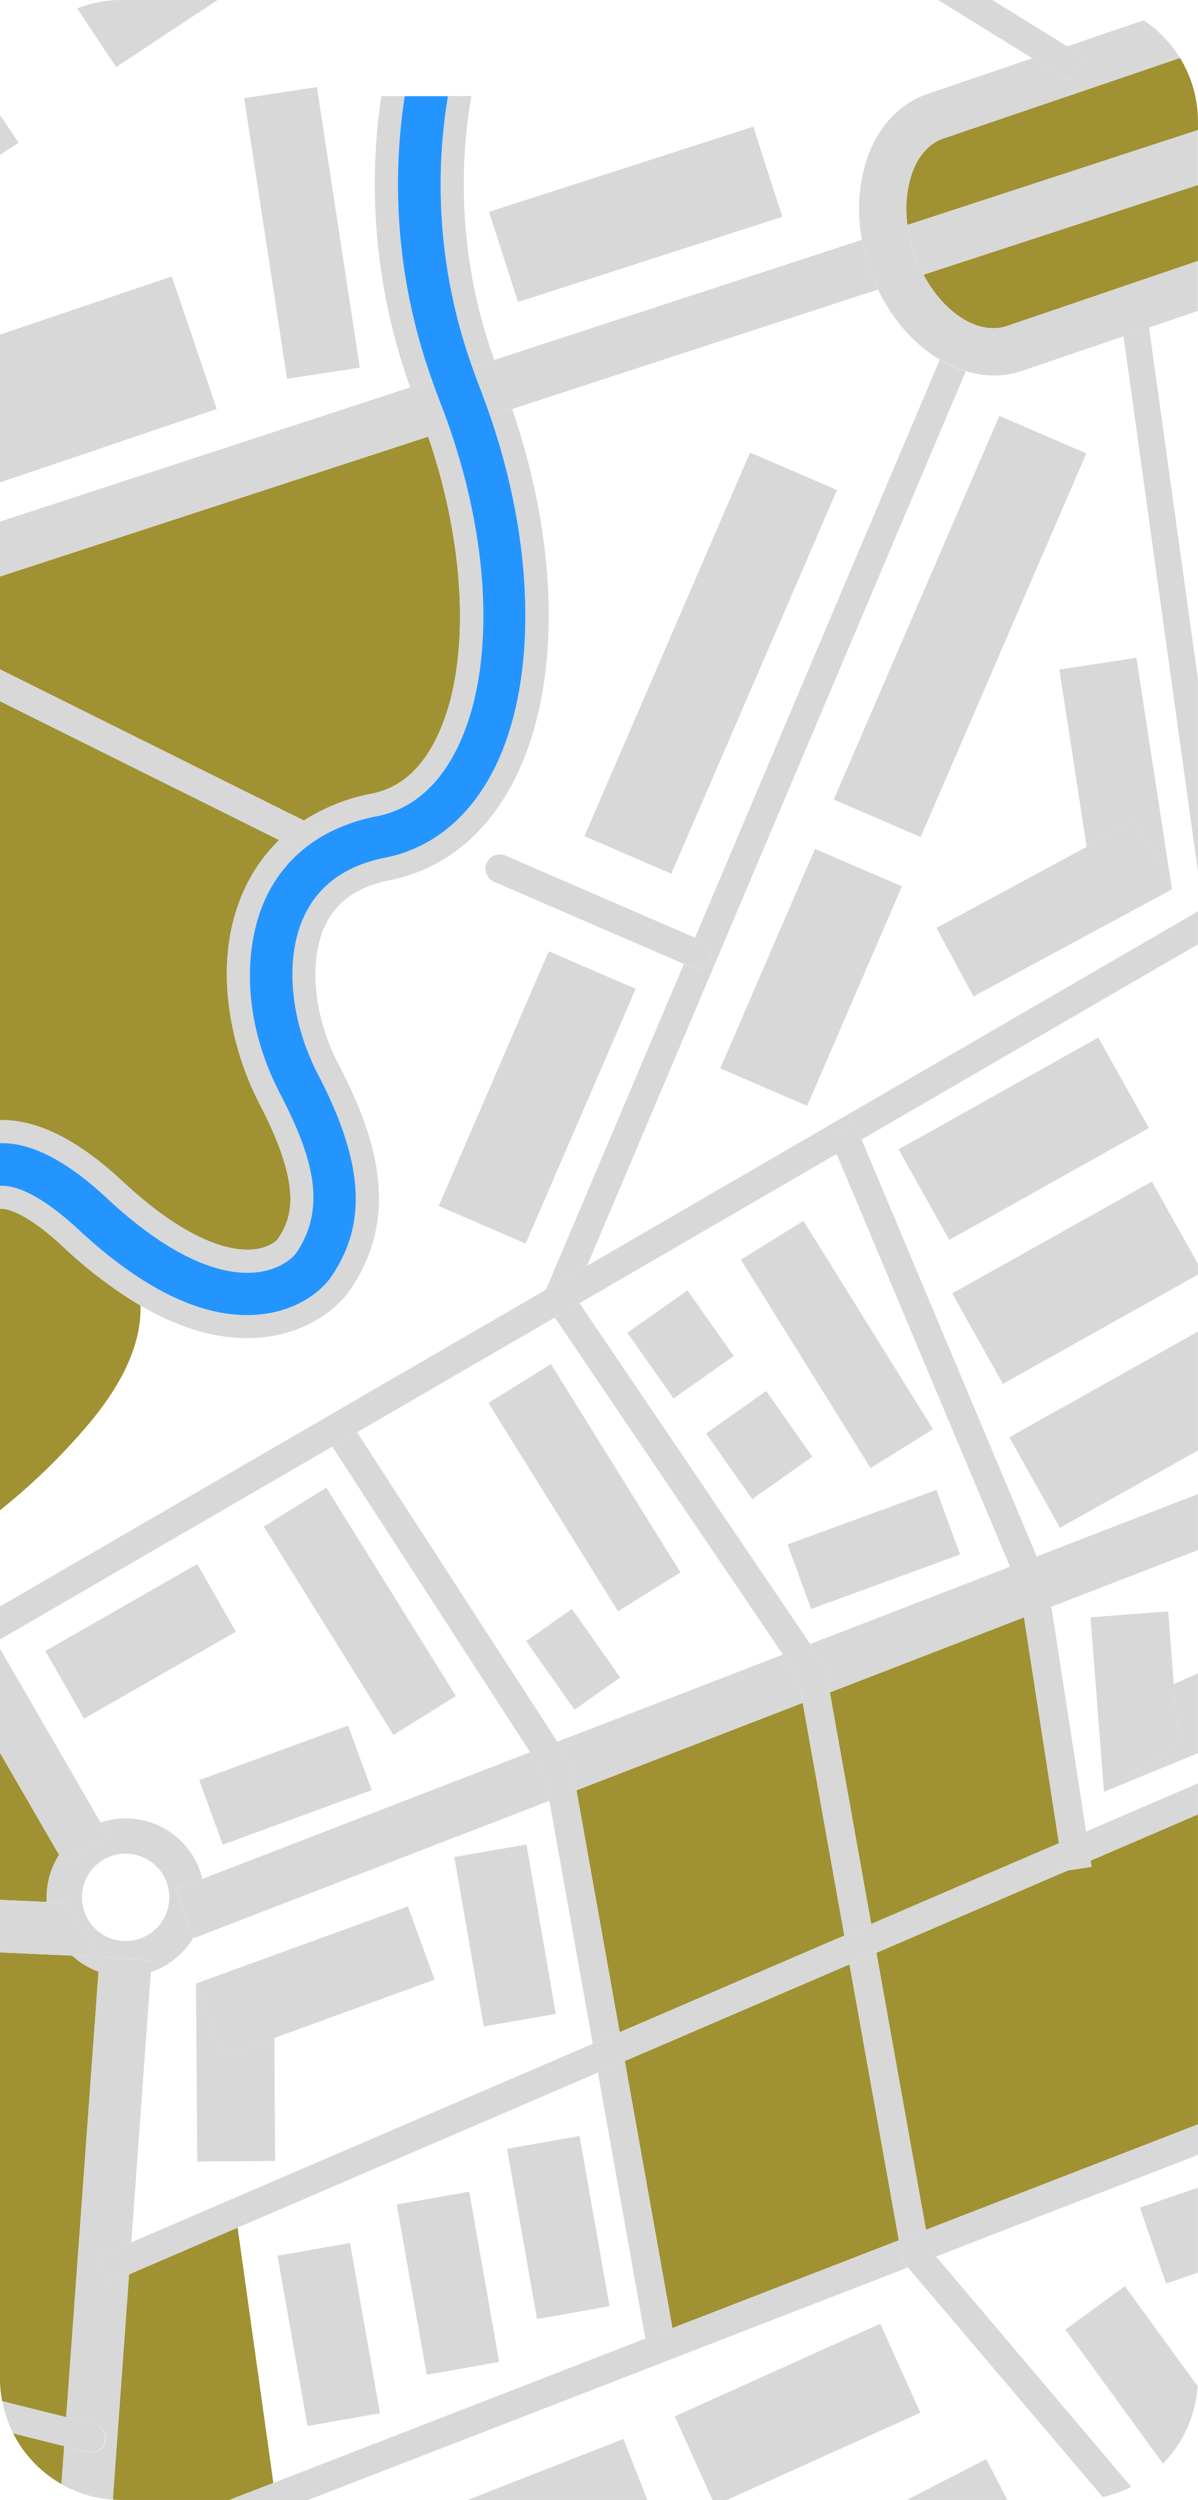 <svg xmlns="http://www.w3.org/2000/svg" viewBox="0 -0 392.9 819.61" style=""><g><g data-name="Layer 2"><g data-name="Vector8_27582121"><path d="M182 431.93l-64.9 37.62L182.79 571l74-28.58zm-1.28 15.26l42.5 68.31-20.5 12.76L160.17 460zm7.71 113.36l-15.83-22.48 15-10.58L203.39 550z" fill="none"></path><path d="M180.17 590.36l-116.48 45-.11-.28a26 26 0 0 1-14.11 11.51l-6.41 88.53L194.39 670zM90.24 708.44l-25.55.18-.41-58.22v-.09L133.8 625l8.74 24L90 668.14zm61.69-97.26L175.7 607l9.84 55.82-23.78 4.18z" fill="none"></path><path d="M77.93 730.3L89.65 814l122-47.29-15.57-87.2zm22.89 65L91 739.52l23.78-4.19 9.83 55.82zm39.1-16.81l-9.83-55.82 23.77-4.19 9.83 55.83zm36.19-18.26l-9.83-55.81 23.77-4.19 9.84 55.82z" fill="none"></path><path d="M331.28 513.63L274.41 378.3l-84.35 48.92L265.72 539zm-16.43-4L266 527.49l-7.75-21.15 48.84-17.88zm-51.36-109.38L306 468.56l-20.5 12.75L243 413zM205.72 437l19.74-13.89 15.16 21.53-19.74 13.89zm25.8 33l19.74-13.89 15.15 21.53-19.74 13.89z" fill="none"></path><path d="M26.89 622a14.32 14.32 0 1 0 14.32-14.31A14.33 14.33 0 0 0 26.89 622z" fill="none"></path><path d="M122.12 260.15c8.23-1.63 14.92-7 19.89-16 12.43-22.5 11.67-62.42-1.59-101L0 189v30.45L99.65 269a63.72 63.72 0 0 1 22.47-8.85z" fill="#a09132"></path><path d="M40.24 387.33c22 20.5 36 22.8 42.38 22.33 5.62-.4 8.16-3 8.43-3.34 4.68-7 8.41-16.77-5.89-44.34-9.75-18.8-16.07-47.39-4.59-71.26a53.49 53.49 0 0 1 11-15.31L0 229.88v137.33c12.25-.21 25.51 6.41 40.24 20.12z" fill="#a09132"></path><path d="M0 396.28v98.84a207.8 207.8 0 0 0 28.36-27.43c13.23-15.44 18-28.59 17.72-39.66a146.71 146.71 0 0 1-25.58-19.48C9.31 398.15 2.51 396 0 396.28z" fill="#a09132"></path><path fill="#a09132" d="M285.73 630.74l61.57-26.48-11.46-74.04-63.69 24.61 13.58 75.91z"></path><path fill="#a09132" d="M263.26 558.26l-74.2 28.66 14.16 79.31 73.69-31.69-13.65-76.28z"></path><path fill="#a09132" d="M204.91 675.69l15.62 87.54 74.26-28.78-16.19-90.46-73.69 31.7z"></path><path fill="#a09132" d="M357.96 612.01l-7.8 1.21-62.73 26.98 16.25 90.81 89.2-34.58V594.84l-35.23 15.15.31 2.02z"></path><path d="M15.3 622a25.77 25.77 0 0 1 4.07-13.92L0 574.65v48.2l15.34.69c-.02-.54-.04-.99-.04-1.54z" fill="#a09132"></path><path d="M298.7 58.09a37.6 37.6 0 0 0-1.09 15.66l95.27-31.12v-2.79A39.7 39.7 0 0 0 387 19l-77.69 26.44c-4.87 1.66-8.64 6.15-10.61 12.65z" fill="#a09132"></path><path d="M325.85 107.6a13.51 13.51 0 0 0 4.39-.72l62.64-21.33V60.64l-90 29.41c5.56 10.49 14.51 17.55 22.97 17.55z" fill="#a09132"></path><path d="M4.3 797.74a40.06 40.06 0 0 0 15.86 16.64l.9-12.47z" fill="#a09132"></path><path d="M32.32 646.38a25.84 25.84 0 0 1-8.61-5.25L0 640.06v139.68a39.89 39.89 0 0 0 .71 7.46l21 5.24z" fill="#a09132"></path><path d="M77.93 730.3L42.3 745.63 37 819.47c1 .07 1.92.11 2.89.11h35.27L89.65 814z" fill="#a09132"></path><path d="M21 610.85l-1.59-2.73A25.77 25.77 0 0 0 15.3 622v1.5l6.14.27 11.19 17.73 17.07 1.23-.27 3.82a26 26 0 0 0 14.11-11.51l-6.06-15.69 8.91-3.35A25.87 25.87 0 0 0 33 597.48l2.78 4.8zM55.52 622a14.32 14.32 0 1 1-14.31-14.31A14.33 14.33 0 0 1 55.52 622z" fill="#d8d8d8"></path><path d="M32.32 646.38l.35-4.84-9-.41a25.84 25.84 0 0 0 8.65 5.25z" fill="#d8d8d8"></path><path fill="#d8d8d8" d="M270.6 546.16l.17.98 1.38 7.69 63.69-24.61-1.41-9.1-3.15-7.49-65.56 25.33 4.88 7.2z"></path><path d="M343.59 519.12l1.18 7.65 48.11-18.59v-18.35L340 510.26l3.27 7.77a5.21 5.21 0 0 1 .32 1.09z" fill="#d8d8d8"></path><path fill="#d8d8d8" d="M261.74 549.76l-4.97-7.34L182.79 571l4.73 7.31 1.54 8.61 74.2-28.66-1.52-8.5z"></path><path fill="#d8d8d8" d="M63.58 635.08l.11.28 116.48-45-1.52-8.55-4.78-7.37-107.48 41.53-8.87 3.42 6.06 15.69z"></path><path fill="#d8d8d8" d="M32.67 641.54l-11.19-17.72-6.14-.28L0 622.85v17.22l23.71 1.06 8.96.41z"></path><path d="M35.67 748.48l-3.7-8.6 11.09-4.76 6.41-88.53.27-3.82-17.07-1.23-.35 4.84-10.57 146.06 9.21 2.3a4.68 4.68 0 0 1-1.12 9.26 4.94 4.94 0 0 1-1.14-.14l-7.64-1.91-.9 12.47A39.74 39.74 0 0 0 37 819.47l5.35-73.84z" fill="#d8d8d8"></path><path fill="#d8d8d8" d="M196.08 679.48l15.57 87.2 8.88-3.45-15.62-87.54-8.83 3.79z"></path><path fill="#d8d8d8" d="M180.17 590.36l14.22 79.67 8.83-3.8-14.16-79.31-1.54-8.61-4.73-7.31-65.69-101.45-8.11 4.7 64.88 100.19 4.78 7.37 1.52 8.55z"></path><path d="M316.74 121.75a38.31 38.31 0 0 1-8.55-3.79l-80.27 189.47 2.57 1.11a4.68 4.68 0 0 1-1.86 9 4.73 4.73 0 0 1-1.86-.38l-2.5-1.09-45.22 106.73 13.47-7.8z" fill="#d8d8d8"></path><path fill="#d8d8d8" d="M278.6 643.99l16.19 90.46 8.89-3.44-16.25-90.81-8.83 3.79z"></path><path fill="#d8d8d8" d="M261.74 549.76l1.52 8.5 13.65 76.28 8.82-3.8-13.58-75.91-1.38-7.69-.17-.98-4.88-7.2-75.66-111.74-8.11 4.71 74.82 110.49 4.97 7.34z"></path><path fill="#d8d8d8" d="M357.65 609.99l35.23-15.15v-10.18l-36.71 15.79 1.48 9.54z"></path><path fill="#d8d8d8" d="M204.91 675.69l73.69-31.7 8.83-3.79 62.73-26.98-1.44.22-1.42-9.18-61.57 26.48-8.82 3.8-73.69 31.69-8.83 3.8-151.33 65.09-11.09 4.76 3.7 8.6 6.63-2.85 35.63-15.33 118.15-50.82 8.83-3.79z"></path><path d="M297.38 735.72a4.67 4.67 0 0 1 6.59.54l3 3.51 85.93-33.31v-10L303.67 731l-8.88 3.44-74.26 28.78-8.88 3.45-122 47.33-14.49 5.61H101l196.68-76.23-.88-1a4.69 4.69 0 0 1 .58-6.66z" fill="#d8d8d8"></path><path fill="#d8d8d8" d="M181.95 431.93l8.11-4.71 84.35-48.92-2.37-5.62 8.63-3.63 1.9 4.52 110.31-63.99v-10.81L192.51 414.99l-13.46 7.81L0 526.65v10.82l108.99-63.22 8.11-4.7 64.85-37.62z"></path><path d="M28.7 803.82a4.94 4.94 0 0 0 1.14.14 4.68 4.68 0 0 0 1.16-9.22l-9.21-2.3-21-5.24a39.53 39.53 0 0 0 3.51 10.54l16.76 4.17z" fill="#d8d8d8"></path><path d="M272 372.67l2.37 5.63 56.87 135.33 3.15 7.49 1.41 9.1 11.46 74 1.42 9.18 1.44-.22L358 612l-.31-2-1.48-9.54-11.4-73.68-1.18-7.65a5.21 5.21 0 0 0-.31-1.09l-3.32-7.78-57.43-136.69-1.9-4.52z" fill="#d8d8d8"></path><path fill="#d8d8d8" d="M392.88 285.73v-63.1l-16.04-115.22-8.38 2.85 24.42 175.47z"></path><path d="M154.94 120.36l7.16-2.36a170.5 170.5 0 0 1-7.51-86.52h-7.68a177.49 177.49 0 0 0 8.03 88.88z" fill="#d8d8d8"></path><path d="M160.79 254.5c-8 14.58-20 23.82-34.48 26.7-12.74 2.53-21.62 8.86-26.4 18.81-6.64 13.81-5 34.25 4.3 52.09 15 29 16.39 48.83 4.54 66.34-3.49 5.17-11.35 11.15-22.92 12.47-17.89 2-38.15-7.34-60.21-27.87-10.42-9.7-19.19-14.57-25.62-14.3v7.54c2.51-.3 9.31 1.87 20.5 12.27A146.71 146.71 0 0 0 46.08 428c14.27 8.33 27.86 11.81 40.6 10.36 14.11-1.61 23.87-9.18 28.31-15.73 17.1-25.29 7.53-51.61-4.1-74-8.07-15.56-9.76-33.79-4.2-45.36 3.76-7.81 10.65-12.61 21.08-14.69 16.75-3.33 30.45-13.85 39.61-30.44 16.63-30.1 16.73-77 .6-124l-7.16 2.34c15.24 44.52 15.37 90.16-.03 118.02z" fill="#d8d8d8"></path><path d="M132.72 31.5h-7.67a197.31 197.31 0 0 0 9.48 95.5l7.16-2.34a190.37 190.37 0 0 1-8.97-93.16z" fill="#d8d8d8"></path><path d="M35.11 392.84c23.6 22 39.76 25.3 49.15 24.23 7.37-.84 11.7-4.57 12.95-6.43 10.18-15.05 5.22-31.72-5.37-52.13C78.26 332.31 80.61 308 87.35 294a45.36 45.36 0 0 1 11.47-15l-7.26-3.61a53.49 53.49 0 0 0-11 15.31c-11.48 23.87-5.16 52.46 4.59 71.26 14.3 27.57 10.57 37.37 5.89 44.34-.27.3-2.81 2.94-8.43 3.34-6.37.47-20.35-1.83-42.38-22.33C25.51 373.62 12.25 367 0 367.21v7.55c10.28-.23 21.85 5.74 35.11 18.08z" fill="#d8d8d8"></path><path d="M142 244.13c-5 9-11.66 14.39-19.89 16A63.72 63.72 0 0 0 99.65 269l8.11 4a58.67 58.67 0 0 1 15.83-5.47c10.5-2.09 18.92-8.74 25-19.77 13.6-24.62 13.08-66-1-107l-7.16 2.34c13.25 38.61 14.01 78.53 1.57 101.03z" fill="#d8d8d8"></path><path fill="#d8d8d8" d="M20.96 610.85l14.81-8.57-2.78-4.8-32.99-57v34.17l19.37 33.47 1.59 2.73z"></path><path d="M282.68 78.63L162.1 118l-7.16 2.34c1.17 3.33 2.27 6.19 3.16 8.54 1 2.51 1.86 5 2.72 7.55l7.16-2.34 119.94-39.17a64.62 64.62 0 0 1-2.84-6.92 62.93 62.93 0 0 1-2.4-9.37z" fill="#d8d8d8"></path><path d="M299.77 83a48.34 48.34 0 0 0 3.07 7.07l90-29.41v-18l-95.23 31.09a48.71 48.71 0 0 0 2.16 9.25z" fill="#d8d8d8"></path><path d="M147.58 140.77q-1.19-3.45-2.49-6.9c-1-2.52-2.14-5.6-3.4-9.18l-7.16 2.31L0 171v18l140.42-45.87z" fill="#d8d8d8"></path><path d="M325.85 123.12a28.94 28.94 0 0 0 9.39-1.55l33.22-11.31 8.38-2.85 16-5.47V85.55l-62.64 21.33a13.51 13.51 0 0 1-4.39.72c-8.46 0-17.41-7.06-23-17.55a47.87 47.87 0 0 1-5.23-16.3 37.6 37.6 0 0 1 1.09-15.66c2-6.5 5.74-11 10.61-12.65L387 19a40.08 40.08 0 0 0-11.92-12.35L350 15.19l5.27 3.26-4.92 8-11.81-7.35-34.23 11.65c-9.73 3.32-17 11.42-20.46 22.83a53.9 53.9 0 0 0-1.17 25 62.93 62.93 0 0 0 2.4 9.35 64.62 64.62 0 0 0 2.84 6.94c4.84 10.08 12.05 18.15 20.27 23a38.31 38.31 0 0 0 8.55 3.79 31.93 31.93 0 0 0 9.11 1.46z" fill="#d8d8d8"></path><path fill="#d8d8d8" d="M350.36 26.41l4.92-7.96-5.27-3.26L325.46 0h-17.78l30.86 19.1 11.82 7.31z"></path><path d="M98.82 279a48 48 0 0 1 8.94-6l-8.11-4L0 219.43v10.45l91.56 45.53z" fill="#d8d8d8"></path><path fill="#d8d8d8" d="M80.077 32.188l23.863-3.648L118 120.532l-23.863 3.647z"></path><path fill="#d8d8d8" d="M205.739 436.93l19.738-13.898 15.158 21.529-19.738 13.898z"></path><path fill="#d8d8d8" d="M231.543 469.929l19.738-13.898 15.158 21.529-19.738 13.897z"></path><path fill="#d8d8d8" d="M382.42 748.63l10.46-3.6v-27.85l-19.03 6.55 8.57 24.9z"></path><path fill="#d8d8d8" d="M172.574 538.021l15.012-10.57 15.832 22.485-15.012 10.57z"></path><path fill="#d8d8d8" d="M86.521 500.462l20.497-12.753 42.5 68.307-20.496 12.753z"></path><path fill="#d8d8d8" d="M160.182 459.935l20.496-12.753 42.501 68.307-20.496 12.753z"></path><path fill="#d8d8d8" d="M243.006 412.983l20.497-12.753 42.5 68.308-20.496 12.753z"></path><path d="M349.41 763.73l32 43.92a39.68 39.68 0 0 0 11.34-25.42l-23.84-32.73z" fill="#d8d8d8"></path><path fill="#d8d8d8" d="M149.007 608.795l23.657-4.104 9.636 55.546-23.657 4.104z"></path><path fill="#d8d8d8" d="M166.295 704.441l23.774-4.188 9.833 55.821-23.774 4.188z"></path><path fill="#d8d8d8" d="M130.112 722.702l23.774-4.187 9.832 55.82-23.774 4.188z"></path><path fill="#d8d8d8" d="M91.02 739.519l23.775-4.188 9.832 55.82-23.774 4.188z"></path><path fill="#d8d8d8" d="M160.367 69.453l86.68-27.93 9.524 29.553-86.682 27.93z"></path><path fill="#d8d8d8" d="M191.672 274.125l54.325-125.78 28.505 12.312-54.325 125.78z"></path><path fill="#d8d8d8" d="M273.434 262.119l54.325-125.78 28.505 12.312-54.325 125.78z"></path><path fill="#d8d8d8" d="M143.894 395.382l36.074-83.522 28.505 12.311-36.075 83.523z"></path><path fill="#d8d8d8" d="M236.215 350.24l31.078-71.956 28.505 12.311-31.078 71.956z"></path><path fill="#d8d8d8" d="M56.36 90.62L0 109.7v48.46l71.08-24.07-14.72-43.47z"></path><path fill="#d8d8d8" d="M301.86 790.97l-13.17-29.19-67.4 30.39 12.37 27.41h4.75l63.45-28.61z"></path><path fill="#d8d8d8" d="M212.32 819.58l-7.85-20.02-51.1 20.02h58.95z"></path><path fill="#d8d8d8" d="M65.324 583.588l48.839-17.882 7.746 21.157-48.839 17.882z"></path><path fill="#d8d8d8" d="M258.28 506.334l48.839-17.882 7.746 21.156-48.84 17.882z"></path><path fill="#d8d8d8" d="M14.874 541.247l49.816-28.495 12.686 22.178-49.816 28.495z"></path><path fill="#d8d8d8" d="M384.36 291.46l-11.67-75.83-25.25 3.89 8.94 58.11 15.9-8.57 12.08 22.4z"></path><path fill="#d8d8d8" d="M384.38 291.58l-.01-.02-.05.03.06-.01z"></path><path fill="#d8d8d8" d="M384.36 291.46l-12.08-22.4-15.9 8.57-49.26 26.56 12.13 22.49 65.07-35.09.05-.03.03-.01-.04-.09z"></path><path fill="#d8d8d8" d="M64.28 650.4l.41 58.22 25.55-.18-.28-40.3-16.98 6.17-8.7-23.91z"></path><path fill="#d8d8d8" d="M64.28 650.27v.02l.05-.02h-.05z"></path><path fill="#d8d8d8" d="M133.8 624.99l-69.47 25.28-.05.02-.04.02.04.09 8.7 23.91 16.98-6.17L142.54 649l-8.74-24.01z"></path><path fill="#d8d8d8" d="M362.21 587.38l30.67-12.63v-26.18l-7.92 3.54 1.51 19.63-24.26 15.64z"></path><path fill="#d8d8d8" d="M362.05 587.45l-.01-.08-.03.09.04-.01z"></path><path fill="#d8d8d8" d="M362.05 587.48l.16-.1 24.26-15.64-1.51-19.63-1.84-23.85-25.48 1.96 4.4 57.15.01.08v.03z"></path><path fill="#d8d8d8" d="M323.46 806.18l-26.07 13.4h32.97l-6.9-13.4z"></path><path fill="#d8d8d8" d="M294.701 376.811l65.481-36.67 16.618 29.673-65.48 36.67z"></path><path fill="#d8d8d8" d="M392.88 417.87v-3.54l-15.11-26.98-65.48 36.67 16.62 29.67 63.97-35.82z"></path><path fill="#d8d8d8" d="M392.88 475.51v-38.97l-61.87 34.65 16.62 29.67 45.25-25.35z"></path><path d="M0 50.8l6.07-4-6-9.07c0 .7-.06 1.42-.06 2.13z" fill="#d8d8d8"></path><path d="M39.84 0a39.61 39.61 0 0 0-14.53 2.75L38.08 22 71.36 0z" fill="#d8d8d8"></path><path d="M25.62 403c22.06 20.53 42.32 29.9 60.21 27.87 11.57-1.32 19.43-7.3 22.92-12.47 11.85-17.51 10.49-37.36-4.54-66.34-9.21-17.8-10.94-38.24-4.3-52.06 4.78-9.95 13.66-16.28 26.4-18.81 14.5-2.88 26.43-12.12 34.48-26.7 15.4-27.86 15.27-73.52 0-118-.86-2.53-1.76-5-2.72-7.55-.89-2.35-2-5.21-3.16-8.54a177.49 177.49 0 0 1-8-88.86h-14.19a190.37 190.37 0 0 0 9 93.19c1.26 3.58 2.43 6.66 3.4 9.18q1.31 3.45 2.49 6.9c14.1 41 14.62 82.38 1 107-6.09 11-14.51 17.68-25 19.77a58.67 58.67 0 0 0-15.85 5.42 48 48 0 0 0-8.94 6 45.36 45.36 0 0 0-11.47 15c-6.74 14-9.09 38.33 4.49 64.53 10.59 20.41 15.55 37.08 5.37 52.13-1.25 1.86-5.58 5.59-12.95 6.43-9.39 1.07-25.55-2.27-49.15-24.23C21.85 380.5 10.28 374.53 0 374.76v14c6.43-.29 15.2 4.58 25.62 14.24z" fill="#2495ff"></path><path d="M371 815.28l-64-75.51-3-3.51a4.68 4.68 0 1 0-7.13 6.06l.88 1 63.9 75.3a39.58 39.58 0 0 0 9.35-3.34z" fill="#d8d8d8"></path><path d="M228.63 317.51a4.68 4.68 0 0 0 1.86-9l-2.57-1.11-62.16-26.91a4.68 4.68 0 0 0-3.72 8.59L224.27 316l2.5 1.09a4.73 4.73 0 0 0 1.86.42z" fill="#d8d8d8"></path></g></g></g></svg>